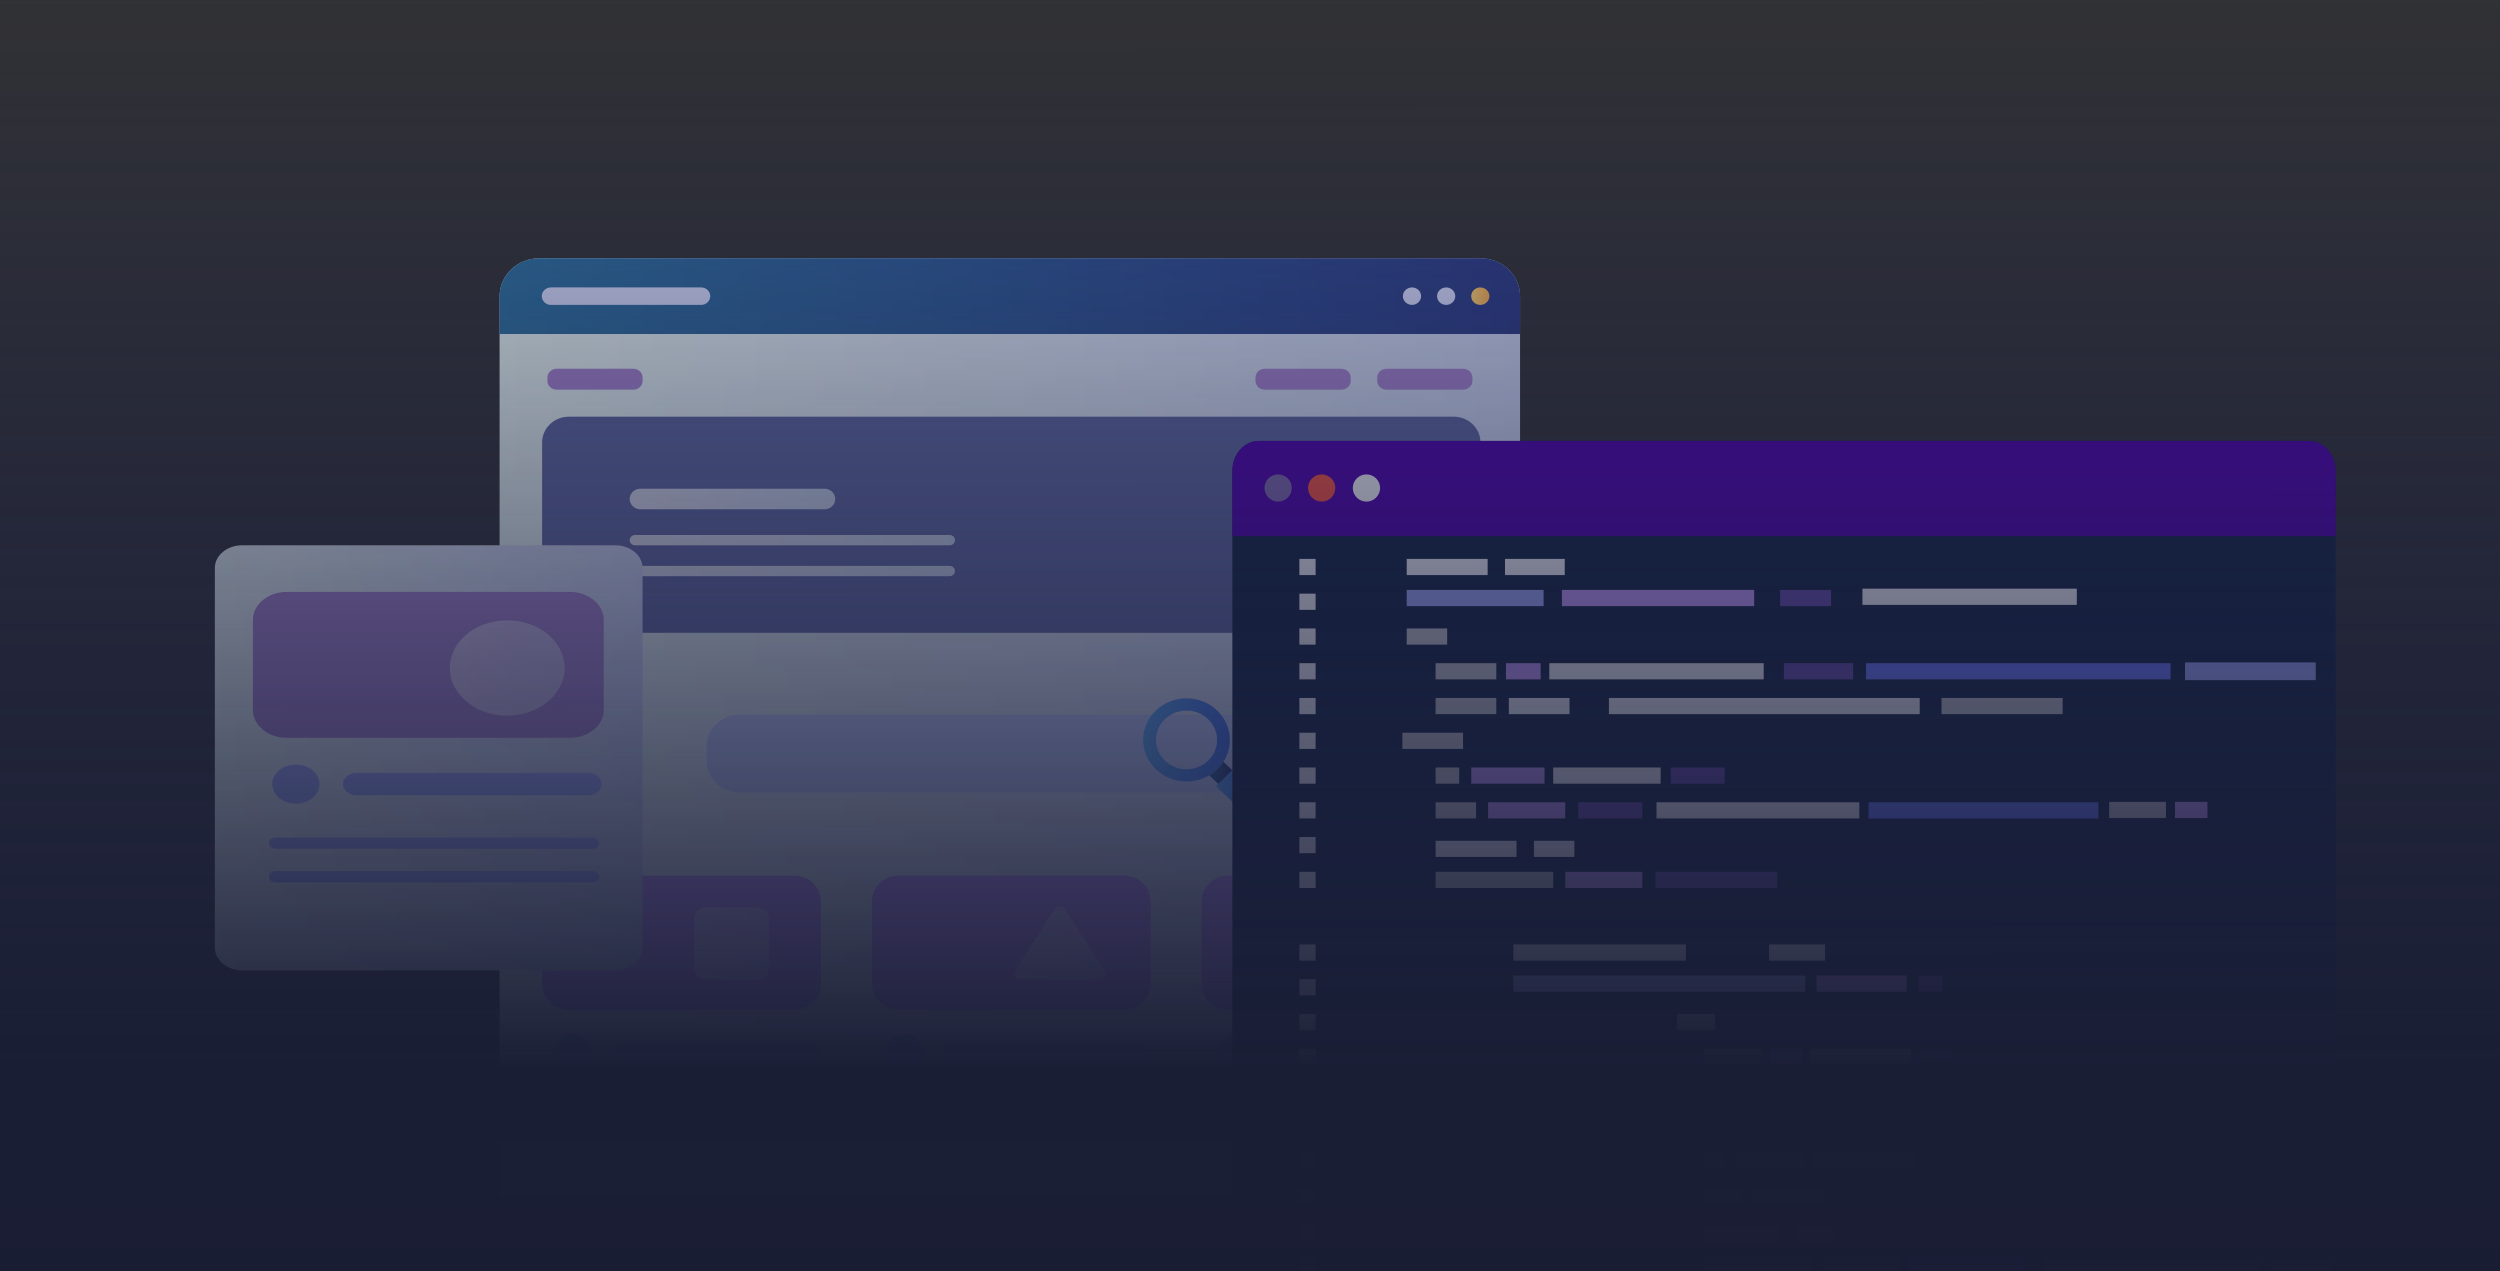 <svg width="1280" height="651" viewBox="0 0 1280 651" fill="none" xmlns="http://www.w3.org/2000/svg">
<rect x="0" y="0" width="1280" height="651" fill="#333333" stroke="none"/>
<g clip-path="url(#clip0_133_76)">
<path d="M778.274 151.633V612.987H255.789V151.633C255.789 140.97 264.881 132.247 275.993 132.247H758.068C769.182 132.247 778.274 140.97 778.274 151.633Z" fill="url(#paint0_linear_133_76)"/>
<path d="M778.274 151.633V171.019H255.789V151.633C255.789 140.97 264.881 132.247 275.993 132.247H758.068C769.182 132.247 778.274 140.97 778.274 151.633Z" fill="url(#paint1_linear_133_76)"/>
<path d="M753.25 151.633C753.25 154.107 755.338 156.107 757.913 156.107C760.487 156.107 762.575 154.104 762.575 151.633C762.575 149.163 760.487 147.162 757.913 147.162C755.338 147.162 753.25 149.16 753.25 151.633Z" fill="url(#paint2_linear_133_76)"/>
<path d="M735.77 151.633C735.77 154.107 737.857 156.107 740.435 156.107C743.013 156.107 745.095 154.104 745.095 151.633C745.095 149.163 743.007 147.162 740.435 147.162C737.863 147.162 735.77 149.16 735.77 151.633Z" fill="#D9DDFC"/>
<path d="M718.281 151.633C718.281 154.107 720.369 156.107 722.944 156.107C725.519 156.107 727.604 154.104 727.604 151.633C727.604 149.163 725.519 147.162 722.944 147.162C720.369 147.162 718.281 149.16 718.281 151.633Z" fill="#D9DDFC"/>
<path d="M363.652 151.633C363.652 154.093 361.553 156.107 358.989 156.107H282.06C279.494 156.107 277.395 154.093 277.395 151.633C277.395 149.174 279.494 147.162 282.06 147.162H358.992C361.555 147.162 363.655 149.171 363.655 151.633H363.652Z" fill="#D9DDFC"/>
<path d="M758.009 226.508V310.809C758.009 318.053 751.832 323.98 744.282 323.98H291.281C283.731 323.98 277.555 318.053 277.555 310.809V226.511C277.555 219.264 283.731 213.337 291.281 213.337H744.282C751.832 213.337 758.009 219.264 758.009 226.508Z" fill="#61699E"/>
<path d="M420.318 503.79C420.318 511.035 414.141 516.964 406.592 516.964H291.281C283.731 516.964 277.555 511.035 277.555 503.79V461.472C277.555 454.225 283.731 448.299 291.281 448.299H406.589C414.139 448.299 420.315 454.225 420.315 461.47V503.79H420.318Z" fill="#C796FE"/>
<path d="M329.024 195.004C329.024 197.477 326.913 199.502 324.338 199.502H284.966C282.389 199.502 280.281 197.477 280.281 195.004V193.303C280.281 190.829 282.392 188.807 284.966 188.807H324.338C326.916 188.807 329.024 190.829 329.024 193.303V195.004Z" fill="#AA87D0"/>
<path d="M753.878 195.004C753.878 197.477 751.77 199.502 749.193 199.502H709.821C707.243 199.502 705.133 197.477 705.133 195.004V193.3C705.133 190.827 707.243 188.804 709.821 188.804H749.193C751.77 188.804 753.878 190.827 753.878 193.3V195.004Z" fill="#AA87D0"/>
<path d="M691.55 195.004C691.55 197.477 689.442 199.502 686.865 199.502H647.493C644.915 199.502 642.805 197.477 642.805 195.004V193.3C642.805 190.827 644.915 188.804 647.493 188.804H686.865C689.442 188.804 691.55 190.827 691.55 193.3V195.004Z" fill="#AA87D0"/>
<path d="M589.166 503.79C589.166 511.035 582.989 516.964 575.439 516.964H460.129C452.579 516.964 446.402 511.035 446.402 503.79V461.47C446.402 454.225 452.579 448.299 460.129 448.299H575.439C582.989 448.299 589.166 454.225 589.166 461.47V503.79Z" fill="#C796FE"/>
<path d="M758.005 503.79C758.005 511.035 751.829 516.964 744.279 516.964H628.971C621.422 516.964 615.242 511.035 615.242 503.79V461.47C615.242 454.225 621.422 448.299 628.971 448.299H744.279C751.829 448.299 758.005 454.225 758.005 461.47V503.79Z" fill="#C796FE"/>
<g opacity="0.5">
<path d="M522.892 501.411C519.563 501.411 518.266 499.184 520.011 496.465L539.432 466.143C541.174 463.422 544.027 463.422 545.769 466.143L565.191 496.465C566.932 499.187 565.635 501.411 562.309 501.411H522.895H522.892Z" fill="url(#paint3_linear_133_76)"/>
</g>
<g opacity="0.5">
<path d="M393.814 495.639C393.814 498.834 391.09 501.447 387.761 501.447H361.451C358.122 501.447 355.398 498.834 355.398 495.639V470.394C355.398 467.2 358.119 464.586 361.448 464.586H387.755C391.084 464.586 393.808 467.2 393.808 470.394V495.639H393.814Z" fill="url(#paint4_linear_133_76)"/>
</g>
<path opacity="0.5" d="M695.348 484.094C695.348 496.476 705.81 506.52 718.72 506.52C731.63 506.52 742.087 496.479 742.087 484.094C742.087 471.709 731.627 461.667 718.72 461.667C705.813 461.667 695.348 471.706 695.348 484.094Z" fill="url(#paint5_linear_133_76)"/>
<path d="M303.306 538.74C303.306 543.83 299.004 547.958 293.699 547.958C288.395 547.958 284.09 543.83 284.09 538.74C284.09 533.651 288.392 529.52 293.699 529.52C299.006 529.52 303.306 533.648 303.306 538.74Z" fill="#A3AFFF"/>
<path d="M472.822 538.74C472.822 543.829 468.519 547.958 463.215 547.958C457.911 547.958 453.605 543.829 453.605 538.74C453.605 533.65 457.908 529.519 463.215 529.519C468.522 529.519 472.822 533.647 472.822 538.74Z" fill="#A3AFFF"/>
<path d="M642.341 538.74C642.341 543.829 638.036 547.958 632.732 547.958C627.427 547.958 623.125 543.829 623.125 538.74C623.125 533.65 627.425 529.519 632.732 529.519C638.039 529.519 642.341 533.647 642.341 538.74Z" fill="#A3AFFF"/>
<g opacity="0.8">
<path d="M422.148 260.756H327.888C324.855 260.756 322.398 258.396 322.398 255.488C322.398 252.58 324.858 250.217 327.888 250.217H422.148C425.182 250.217 427.638 252.577 427.638 255.488C427.638 258.398 425.179 260.756 422.148 260.756Z" fill="url(#paint6_linear_133_76)"/>
</g>
<g opacity="0.8">
<path d="M486.209 279.199H325.141C323.624 279.199 322.395 278.017 322.395 276.564C322.395 275.111 323.624 273.929 325.141 273.929H486.209C487.725 273.929 488.952 275.109 488.952 276.564C488.952 278.019 487.725 279.199 486.209 279.199Z" fill="url(#paint7_linear_133_76)"/>
</g>
<g opacity="0.8">
<path d="M486.209 294.998H325.141C323.624 294.998 322.395 293.818 322.395 292.363C322.395 290.907 323.624 289.73 325.141 289.73H486.209C487.725 289.73 488.952 290.907 488.952 292.363C488.952 293.818 487.725 294.998 486.209 294.998Z" fill="url(#paint8_linear_133_76)"/>
</g>
<path d="M414.812 544.008H320.552C317.522 544.008 315.062 541.648 315.062 538.74C315.062 535.832 317.522 533.47 320.552 533.47H414.812C417.846 533.47 420.302 535.83 420.302 538.74C420.302 541.651 417.846 544.008 414.812 544.008Z" fill="#A3AFFF"/>
<path d="M416.48 569.159H287.685C286.168 569.159 284.941 567.979 284.941 566.524C284.941 565.068 286.171 563.891 287.685 563.891H416.483C417.997 563.891 419.226 565.071 419.226 566.524C419.226 567.976 417.997 569.159 416.483 569.159H416.48Z" fill="#A3AFFF"/>
<path d="M416.48 584.96H287.685C286.168 584.96 284.941 583.78 284.941 582.325C284.941 580.87 286.171 579.692 287.685 579.692H416.483C417.997 579.692 419.226 580.87 419.226 582.325C419.226 583.78 417.997 584.96 416.483 584.96H416.48Z" fill="#A3AFFF"/>
<path d="M582.375 544.008H488.115C485.082 544.008 482.625 541.648 482.625 538.74C482.625 535.832 485.084 533.47 488.115 533.47H582.375C585.408 533.47 587.868 535.83 587.868 538.74C587.868 541.651 585.408 544.008 582.375 544.008Z" fill="#A3AFFF"/>
<path d="M584.04 569.159H455.242C453.726 569.159 452.496 567.979 452.496 566.524C452.496 565.068 453.726 563.891 455.242 563.891H584.04C585.554 563.891 586.781 565.071 586.781 566.524C586.781 567.976 585.554 569.159 584.04 569.159Z" fill="#A3AFFF"/>
<path d="M584.04 584.96H455.242C453.726 584.96 452.496 583.78 452.496 582.325C452.496 580.87 453.726 579.692 455.242 579.692H584.04C585.554 579.692 586.781 580.87 586.781 582.325C586.781 583.78 585.554 584.96 584.04 584.96Z" fill="#A3AFFF"/>
<path d="M751.671 544.008H657.411C654.377 544.008 651.918 541.648 651.918 538.74C651.918 535.832 654.377 533.47 657.411 533.47H751.671C754.704 533.47 757.161 535.83 757.161 538.74C757.161 541.651 754.701 544.008 751.671 544.008Z" fill="#A3AFFF"/>
<path d="M753.346 569.159H624.551C623.034 569.159 621.805 567.979 621.805 566.524C621.805 565.068 623.032 563.891 624.551 563.891H753.346C754.863 563.891 756.09 565.071 756.09 566.524C756.09 567.976 754.863 569.159 753.346 569.159Z" fill="#A3AFFF"/>
<path d="M753.346 584.96H624.551C623.034 584.96 621.805 583.78 621.805 582.325C621.805 580.87 623.032 579.692 624.551 579.692H753.346C754.863 579.692 756.09 580.87 756.09 582.325C756.09 583.78 754.863 584.96 753.346 584.96Z" fill="#A3AFFF"/>
<path d="M635.647 365.896H378.707C369.348 365.896 361.762 373.175 361.762 382.155V389.502C361.762 398.482 369.348 405.762 378.707 405.762H635.647C645.006 405.762 652.592 398.482 652.592 389.502V382.155C652.592 373.175 645.006 365.896 635.647 365.896Z" fill="#C9D5FF"/>
<path d="M607.494 357.55C595.242 357.55 585.301 367.087 585.301 378.843C585.301 390.599 595.239 400.125 607.494 400.125C611.83 400.125 615.863 398.934 619.273 396.874C622.107 395.173 624.524 392.864 626.299 390.135C628.429 386.862 629.676 382.982 629.676 378.843C629.676 367.087 619.749 357.55 607.497 357.55H607.494ZM607.494 393.866C598.864 393.866 591.837 387.127 591.837 378.843C591.837 370.559 598.864 363.82 607.494 363.82C616.124 363.82 623.151 370.562 623.151 378.843C623.151 387.124 616.127 393.866 607.494 393.866Z" fill="url(#paint9_linear_133_76)"/>
<path d="M622.527 402.536L631.543 411.03C634.197 413.576 638.541 413.576 641.198 411.03C643.854 408.484 643.854 404.315 641.198 401.766L632.185 393.269L622.53 402.536H622.527Z" fill="url(#paint10_linear_133_76)"/>
<path d="M630.969 394.428L623.729 401.383L619.156 396.987L619.269 396.877C622.102 395.176 624.52 392.867 626.295 390.137L626.396 390.04L630.969 394.43V394.428Z" fill="url(#paint11_linear_133_76)"/>
</g>
<g clip-path="url(#clip1_133_76)">
<path d="M1195.86 240.92V660.816C1195.86 669.195 1189.78 675.981 1182.27 675.981H644.565C637.056 675.981 630.973 669.195 630.973 660.816V240.92C630.973 232.542 637.056 225.755 644.565 225.755H1182.27C1189.78 225.755 1195.86 232.542 1195.86 240.92Z" fill="#132340"/>
<path d="M1195.86 241.097V274.52H630.973V241.097C630.973 232.621 637.056 225.755 644.565 225.755H1182.27C1189.78 225.755 1195.86 232.621 1195.86 241.097Z" fill="#5000AE"/>
<path d="M647.414 249.857C647.414 246.009 650.544 242.887 654.402 242.887C658.26 242.887 661.389 246.009 661.389 249.857C661.389 253.706 658.26 256.828 654.402 256.828C650.544 256.828 647.414 253.706 647.414 249.857Z" fill="#836AB0"/>
<path d="M669.691 249.857C669.691 246.009 672.821 242.887 676.679 242.887C680.537 242.887 683.667 246.009 683.667 249.857C683.667 253.706 680.537 256.828 676.679 256.828C672.821 256.828 669.691 253.706 669.691 249.857" fill="#FF5340"/>
<path d="M692.633 249.857C692.633 246.009 695.762 242.887 699.621 242.887C703.479 242.887 706.608 246.009 706.608 249.857C706.608 253.706 703.479 256.828 699.621 256.828C695.762 256.828 692.633 253.706 692.633 249.857Z" fill="white"/>
<path d="M673.596 491.857H665.281V483.563H673.596V491.857Z" fill="white"/>
<path d="M673.596 509.654H665.281V501.36H673.596V509.654Z" fill="white"/>
<path d="M673.596 527.452H665.281V519.165H673.596V527.452Z" fill="white"/>
<path d="M673.596 545.257H665.281V536.962H673.596V545.257Z" fill="white"/>
<path d="M673.596 563.054H665.281V554.767H673.596V563.054Z" fill="white"/>
<path d="M673.596 580.859H665.281V572.564H673.596V580.859Z" fill="white"/>
<path d="M673.596 598.655H665.281V590.361H673.596V598.655Z" fill="white"/>
<path d="M673.596 616.46H665.281V608.166H673.596V616.46Z" fill="white"/>
<path d="M673.596 634.25H665.281V625.964H673.596V634.25Z" fill="white"/>
<path d="M673.596 652.056H665.281V643.769H673.596V652.056Z" fill="white"/>
<path d="M863.179 483.563H774.824V491.857H863.179V483.563Z" fill="white"/>
<path d="M924.258 499.455H774.824V507.742H924.258V499.455Z" fill="#A3AFFF"/>
<path d="M878.051 519.165H858.652V527.452H878.051V519.165Z" fill="#CDCDCD"/>
<path d="M901.605 536.962H872.512V545.257H901.605V536.962Z" fill="#CDCDCD"/>
<path d="M1192.7 644.014H1163.6V652.308H1192.7V644.014Z" fill="#CDCDCD"/>
<path d="M1108.98 410.56H1079.89V418.847H1108.98V410.56Z" fill="#CDCDCD"/>
<path d="M901.605 554.767H872.512V563.054H901.605V554.767Z" fill="#CDCDCD"/>
<path d="M885.676 572.564H856.582V580.859H885.676V572.564Z" fill="#CDCDCD"/>
<path d="M851.376 572.564H775.141V580.859H851.376V572.564Z" fill="#A3AFFF"/>
<path d="M883.826 590.361H872.512V598.655H883.826V590.361Z" fill="#CDCDCD"/>
<path d="M1050.3 554.767H1021.21V563.054H1050.3V554.767Z" fill="#CDCDCD"/>
<path d="M920.116 554.767H907.605V563.054H920.116V554.767Z" fill="white"/>
<path d="M1015.98 554.767H924.527V563.054H1015.98V554.767Z" fill="white"/>
<path d="M922.84 536.962H906.219V545.257H922.84V536.962Z" fill="#CA9DFF"/>
<path d="M1130.22 410.561H1113.6V418.847H1130.22V410.561Z" fill="#CA9DFF"/>
<path d="M999.969 536.962H983.348V545.257H999.969V536.962Z" fill="#694CAB"/>
<path d="M978.503 536.962H927.004V545.257H978.503V536.962Z" fill="white"/>
<path d="M924.693 590.361H889.594V598.655H924.693V590.361Z" fill="white"/>
<path d="M1011.07 590.361H985.203V598.655H1011.07V590.361Z" fill="#694CAB"/>
<path d="M980.358 590.361H928.859V598.655H980.358V590.361Z" fill="#CA9DFF"/>
<path d="M994.676 499.455H982.441V507.742H994.676V499.455Z" fill="#694CAB"/>
<path d="M976.207 499.455H930.023V507.742H976.207V499.455Z" fill="#CA9DFF"/>
<path d="M891.902 608.166H872.512V616.46H891.902V608.166Z" fill="#CDCDCD"/>
<path d="M971.567 608.166H940.848V616.46H971.567V608.166Z" fill="#694CAB"/>
<path d="M934.612 608.166H897.672V616.46H934.612V608.166Z" fill="#CA9DFF"/>
<path d="M934.399 483.563H905.758V491.857H934.399V483.563Z" fill="white"/>
<path d="M911.293 627.876H872.512V636.163H911.293V627.876Z" fill="white"/>
<path d="M928.866 643.769H872.512V652.056H928.866V643.769Z" fill="#CDCDCD"/>
<path d="M1036.25 643.769H977.816V652.056H1036.25V643.769Z" fill="#694CAB"/>
<path d="M971.581 643.769H934.633V652.056H971.581V643.769Z" fill="#CA9DFF"/>
<path d="M938.996 627.876H919.605V636.163H938.996V627.876Z" fill="white"/>
<path d="M673.596 294.449H665.281V286.155H673.596V294.449Z" fill="white"/>
<path d="M673.596 312.247H665.281V303.953H673.596V312.247Z" fill="white"/>
<path d="M673.596 330.052H665.281V321.758H673.596V330.052Z" fill="white"/>
<path d="M673.596 347.848H665.281V339.554H673.596V347.848Z" fill="white"/>
<path d="M673.596 365.646H665.281V357.36H673.596V365.646Z" fill="white"/>
<path d="M673.596 383.451H665.281V375.157H673.596V383.451Z" fill="white"/>
<path d="M673.596 401.248H665.281V392.954H673.596V401.248Z" fill="white"/>
<path d="M673.596 419.053H665.281V410.759H673.596V419.053Z" fill="white"/>
<path d="M673.596 436.851H665.281V428.557H673.596V436.851Z" fill="white"/>
<path d="M673.596 454.647H665.281V446.361H673.596V454.647Z" fill="white"/>
<path d="M761.677 286.155H720.234V294.449H761.677V286.155Z" fill="white"/>
<path d="M790.319 302.048H720.234V310.342H790.319V302.048Z" fill="#A3AFFF"/>
<path d="M740.952 321.758H720.234V330.052H740.952V321.758Z" fill="#CDCDCD"/>
<path d="M766.108 339.555H735.027V347.849H766.108V339.555Z" fill="#CDCDCD"/>
<path d="M766.108 357.36H735.027V365.646H766.108V357.36Z" fill="#CDCDCD"/>
<path d="M749.088 375.157H718.008V383.451H749.088V375.157Z" fill="#CDCDCD"/>
<path d="M747.116 392.954H735.027V401.248H747.116V392.954Z" fill="#CDCDCD"/>
<path d="M1056.06 357.36H994.051V365.646H1056.06V357.36Z" fill="#CDCDCD"/>
<path d="M803.596 357.36H772.523V365.646H803.596V357.36Z" fill="white"/>
<path d="M982.899 357.36H823.762V365.646H982.899V357.36Z" fill="white"/>
<path d="M788.808 339.554H771.051V347.848H788.808V339.554Z" fill="#CA9DFF"/>
<path d="M948.781 339.554H913.352V347.848H948.781V339.554Z" fill="#694CAB"/>
<path d="M1111.33 339.555H955.426V347.849H1111.33V339.555Z" fill="#6B7AFF"/>
<path d="M1185.66 339.162H1118.73V348.235H1185.66V339.162Z" fill="#A3AFFF"/>
<path d="M903.013 339.555H793.25V347.849H903.013V339.555Z" fill="white"/>
<path d="M1063.33 301.397H953.566V309.691H1063.33V301.397Z" fill="white"/>
<path d="M1170.26 554.767H1060.5V563.054H1170.26V554.767Z" fill="white"/>
<path d="M1155.93 643.953H1046.16V652.247H1155.93V643.953Z" fill="white"/>
<path d="M790.793 392.954H753.285V401.248H790.793V392.954Z" fill="#CA9DFF"/>
<path d="M883.066 392.954H855.43V401.248H883.066V392.954Z" fill="#694CAB"/>
<path d="M951.978 410.759H848.129V419.053H951.978V410.759Z" fill="white"/>
<path d="M1074.37 410.759H956.68V419.053H1074.37V410.759Z" fill="#6B7AFF"/>
<path d="M850.254 392.954H795.234V401.248H850.254V392.954Z" fill="white"/>
<path d="M937.505 302.048H911.434V310.342H937.505V302.048Z" fill="#694CAB"/>
<path d="M898.137 302.048H799.703V310.342H898.137V302.048Z" fill="#CA9DFF"/>
<path d="M755.753 410.759H735.027V419.053H755.753V410.759Z" fill="#CDCDCD"/>
<path d="M840.865 410.759H808.051V419.053H840.865V410.759Z" fill="#694CAB"/>
<path d="M801.386 410.759H761.922V419.053H801.386V410.759Z" fill="#CA9DFF"/>
<path d="M801.148 286.155H770.551V294.449H801.148V286.155Z" fill="white"/>
<path d="M776.47 430.469H735.027V438.756H776.47V430.469Z" fill="white"/>
<path d="M795.24 446.361H735.027V454.648H795.24V446.361Z" fill="#CDCDCD"/>
<path d="M909.984 446.361H847.539V454.647H909.984V446.361Z" fill="#694CAB"/>
<path d="M840.878 446.361H801.406V454.647H840.878V446.361Z" fill="#CA9DFF"/>
<path d="M806.081 430.469H785.355V438.756H806.081V430.469Z" fill="white"/>
</g>
<path d="M315.006 279.182H123.994C116.265 279.182 110 284.379 110 290.791V485.233C110 491.645 116.265 496.842 123.994 496.842H315.006C322.735 496.842 329 491.645 329 485.233V290.791C329 284.379 322.735 279.182 315.006 279.182Z" fill="url(#paint12_linear_133_76)"/>
<path d="M309.129 363.438C309.129 371.319 301.356 377.77 291.855 377.77H146.75C137.249 377.77 129.473 371.319 129.473 363.438V317.396C129.473 309.515 137.249 303.066 146.75 303.066H291.855C301.356 303.066 309.129 309.515 309.129 317.396V363.438Z" fill="#AA87D0"/>
<path opacity="0.5" d="M230.27 342.007C230.27 355.481 243.437 366.404 259.683 366.404C275.929 366.404 289.087 355.481 289.087 342.007C289.087 328.533 275.925 317.609 259.683 317.609C243.441 317.609 230.27 328.533 230.27 342.007Z" fill="url(#paint13_linear_133_76)"/>
<path d="M163.575 401.461C163.575 406.999 158.158 411.491 151.481 411.491C144.805 411.491 139.391 406.999 139.391 401.461C139.391 395.922 144.801 391.431 151.481 391.431C158.161 391.431 163.575 395.922 163.575 401.461Z" fill="#A3AFFF"/>
<path d="M301.161 407.191H182.544C178.727 407.191 175.633 404.624 175.633 401.458C175.633 398.292 178.727 395.725 182.544 395.725H301.161C304.977 395.725 308.071 398.292 308.071 401.458C308.071 404.624 304.977 407.191 301.161 407.191Z" fill="#A3AFFF"/>
<path d="M303.262 434.552H141.186C139.276 434.552 137.73 433.267 137.73 431.686C137.73 430.104 139.276 428.819 141.186 428.819H303.262C305.169 428.819 306.715 430.101 306.715 431.686C306.715 433.27 305.169 434.552 303.262 434.552Z" fill="#A3AFFF"/>
<path d="M303.262 451.743H141.186C139.276 451.743 137.73 450.461 137.73 448.876C137.73 447.292 139.276 446.013 141.186 446.013H303.262C305.169 446.013 306.715 447.295 306.715 448.876C306.715 450.458 305.169 451.743 303.262 451.743Z" fill="#A3AFFF"/>
<path d="M-160 0H1439.33V748H-160V0Z" fill="url(#paint14_linear_133_76)"/>
<defs>
<linearGradient id="paint0_linear_133_76" x1="255.789" y1="372.617" x2="778.274" y2="372.617" gradientUnits="userSpaceOnUse">
<stop stop-color="#EEFBF4"/>
<stop offset="1" stop-color="#D0D9F2"/>
</linearGradient>
<linearGradient id="paint1_linear_133_76" x1="255.789" y1="151.633" x2="778.274" y2="151.633" gradientUnits="userSpaceOnUse">
<stop stop-color="#2E719D"/>
<stop offset="1" stop-color="#2E3C84"/>
</linearGradient>
<linearGradient id="paint2_linear_133_76" x1="753.25" y1="151.636" x2="762.575" y2="151.636" gradientUnits="userSpaceOnUse">
<stop stop-color="#FDD46F"/>
<stop offset="1" stop-color="#FDAE4F"/>
</linearGradient>
<linearGradient id="paint3_linear_133_76" x1="518.425" y1="481.585" x2="564.997" y2="481.585" gradientUnits="userSpaceOnUse">
<stop stop-color="white"/>
<stop offset="1" stop-color="#E6F3FB"/>
</linearGradient>
<linearGradient id="paint4_linear_133_76" x1="355.444" y1="484.057" x2="393.985" y2="484.057" gradientUnits="userSpaceOnUse">
<stop stop-color="white"/>
<stop offset="1" stop-color="#E6F3FB"/>
</linearGradient>
<linearGradient id="paint5_linear_133_76" x1="695.348" y1="484.094" x2="742.087" y2="484.094" gradientUnits="userSpaceOnUse">
<stop stop-color="white"/>
<stop offset="1" stop-color="#E6F3FB"/>
</linearGradient>
<linearGradient id="paint6_linear_133_76" x1="322.398" y1="255.488" x2="427.641" y2="255.488" gradientUnits="userSpaceOnUse">
<stop stop-color="white"/>
<stop offset="1" stop-color="#E6F3FB"/>
</linearGradient>
<linearGradient id="paint7_linear_133_76" x1="322.395" y1="276.564" x2="488.952" y2="276.564" gradientUnits="userSpaceOnUse">
<stop stop-color="white"/>
<stop offset="1" stop-color="#E6F3FB"/>
</linearGradient>
<linearGradient id="paint8_linear_133_76" x1="322.395" y1="292.363" x2="488.952" y2="292.363" gradientUnits="userSpaceOnUse">
<stop stop-color="white"/>
<stop offset="1" stop-color="#E6F3FB"/>
</linearGradient>
<linearGradient id="paint9_linear_133_76" x1="584.207" y1="377.702" x2="628.458" y2="377.702" gradientUnits="userSpaceOnUse">
<stop stop-color="#5EB4FA"/>
<stop offset="1" stop-color="#4677F1"/>
</linearGradient>
<linearGradient id="paint10_linear_133_76" x1="621.331" y1="401.902" x2="641.933" y2="401.902" gradientUnits="userSpaceOnUse">
<stop stop-color="#5EB4FA"/>
<stop offset="1" stop-color="#4677F1"/>
</linearGradient>
<linearGradient id="paint11_linear_133_76" x1="617.971" y1="394.53" x2="629.749" y2="394.53" gradientUnits="userSpaceOnUse">
<stop stop-color="#2E719D"/>
<stop offset="1" stop-color="#2E3C84"/>
</linearGradient>
<linearGradient id="paint12_linear_133_76" x1="110" y1="388.013" x2="328.997" y2="388.013" gradientUnits="userSpaceOnUse">
<stop stop-color="#EEFBF4"/>
<stop offset="1" stop-color="#D0D9F2"/>
</linearGradient>
<linearGradient id="paint13_linear_133_76" x1="230.27" y1="342.007" x2="289.083" y2="342.007" gradientUnits="userSpaceOnUse">
<stop stop-color="white"/>
<stop offset="1" stop-color="#E6F3FB"/>
</linearGradient>
<linearGradient id="paint14_linear_133_76" x1="639.251" y1="-51.045" x2="639.437" y2="1280.5" gradientUnits="userSpaceOnUse">
<stop stop-color="#171D4A" stop-opacity="0"/>
<stop offset="0.45" stop-color="#1A1E35"/>
<stop offset="1" stop-color="#171A2E" stop-opacity="0.96"/>
</linearGradient>
<clipPath id="clip0_133_76">
<rect width="522.485" height="498.399" fill="white" transform="translate(255.789 114.588)"/>
</clipPath>
<clipPath id="clip1_133_76">
<rect width="566.026" height="450.227" fill="white" transform="translate(630.973 225.755)"/>
</clipPath>
</defs>
</svg>
